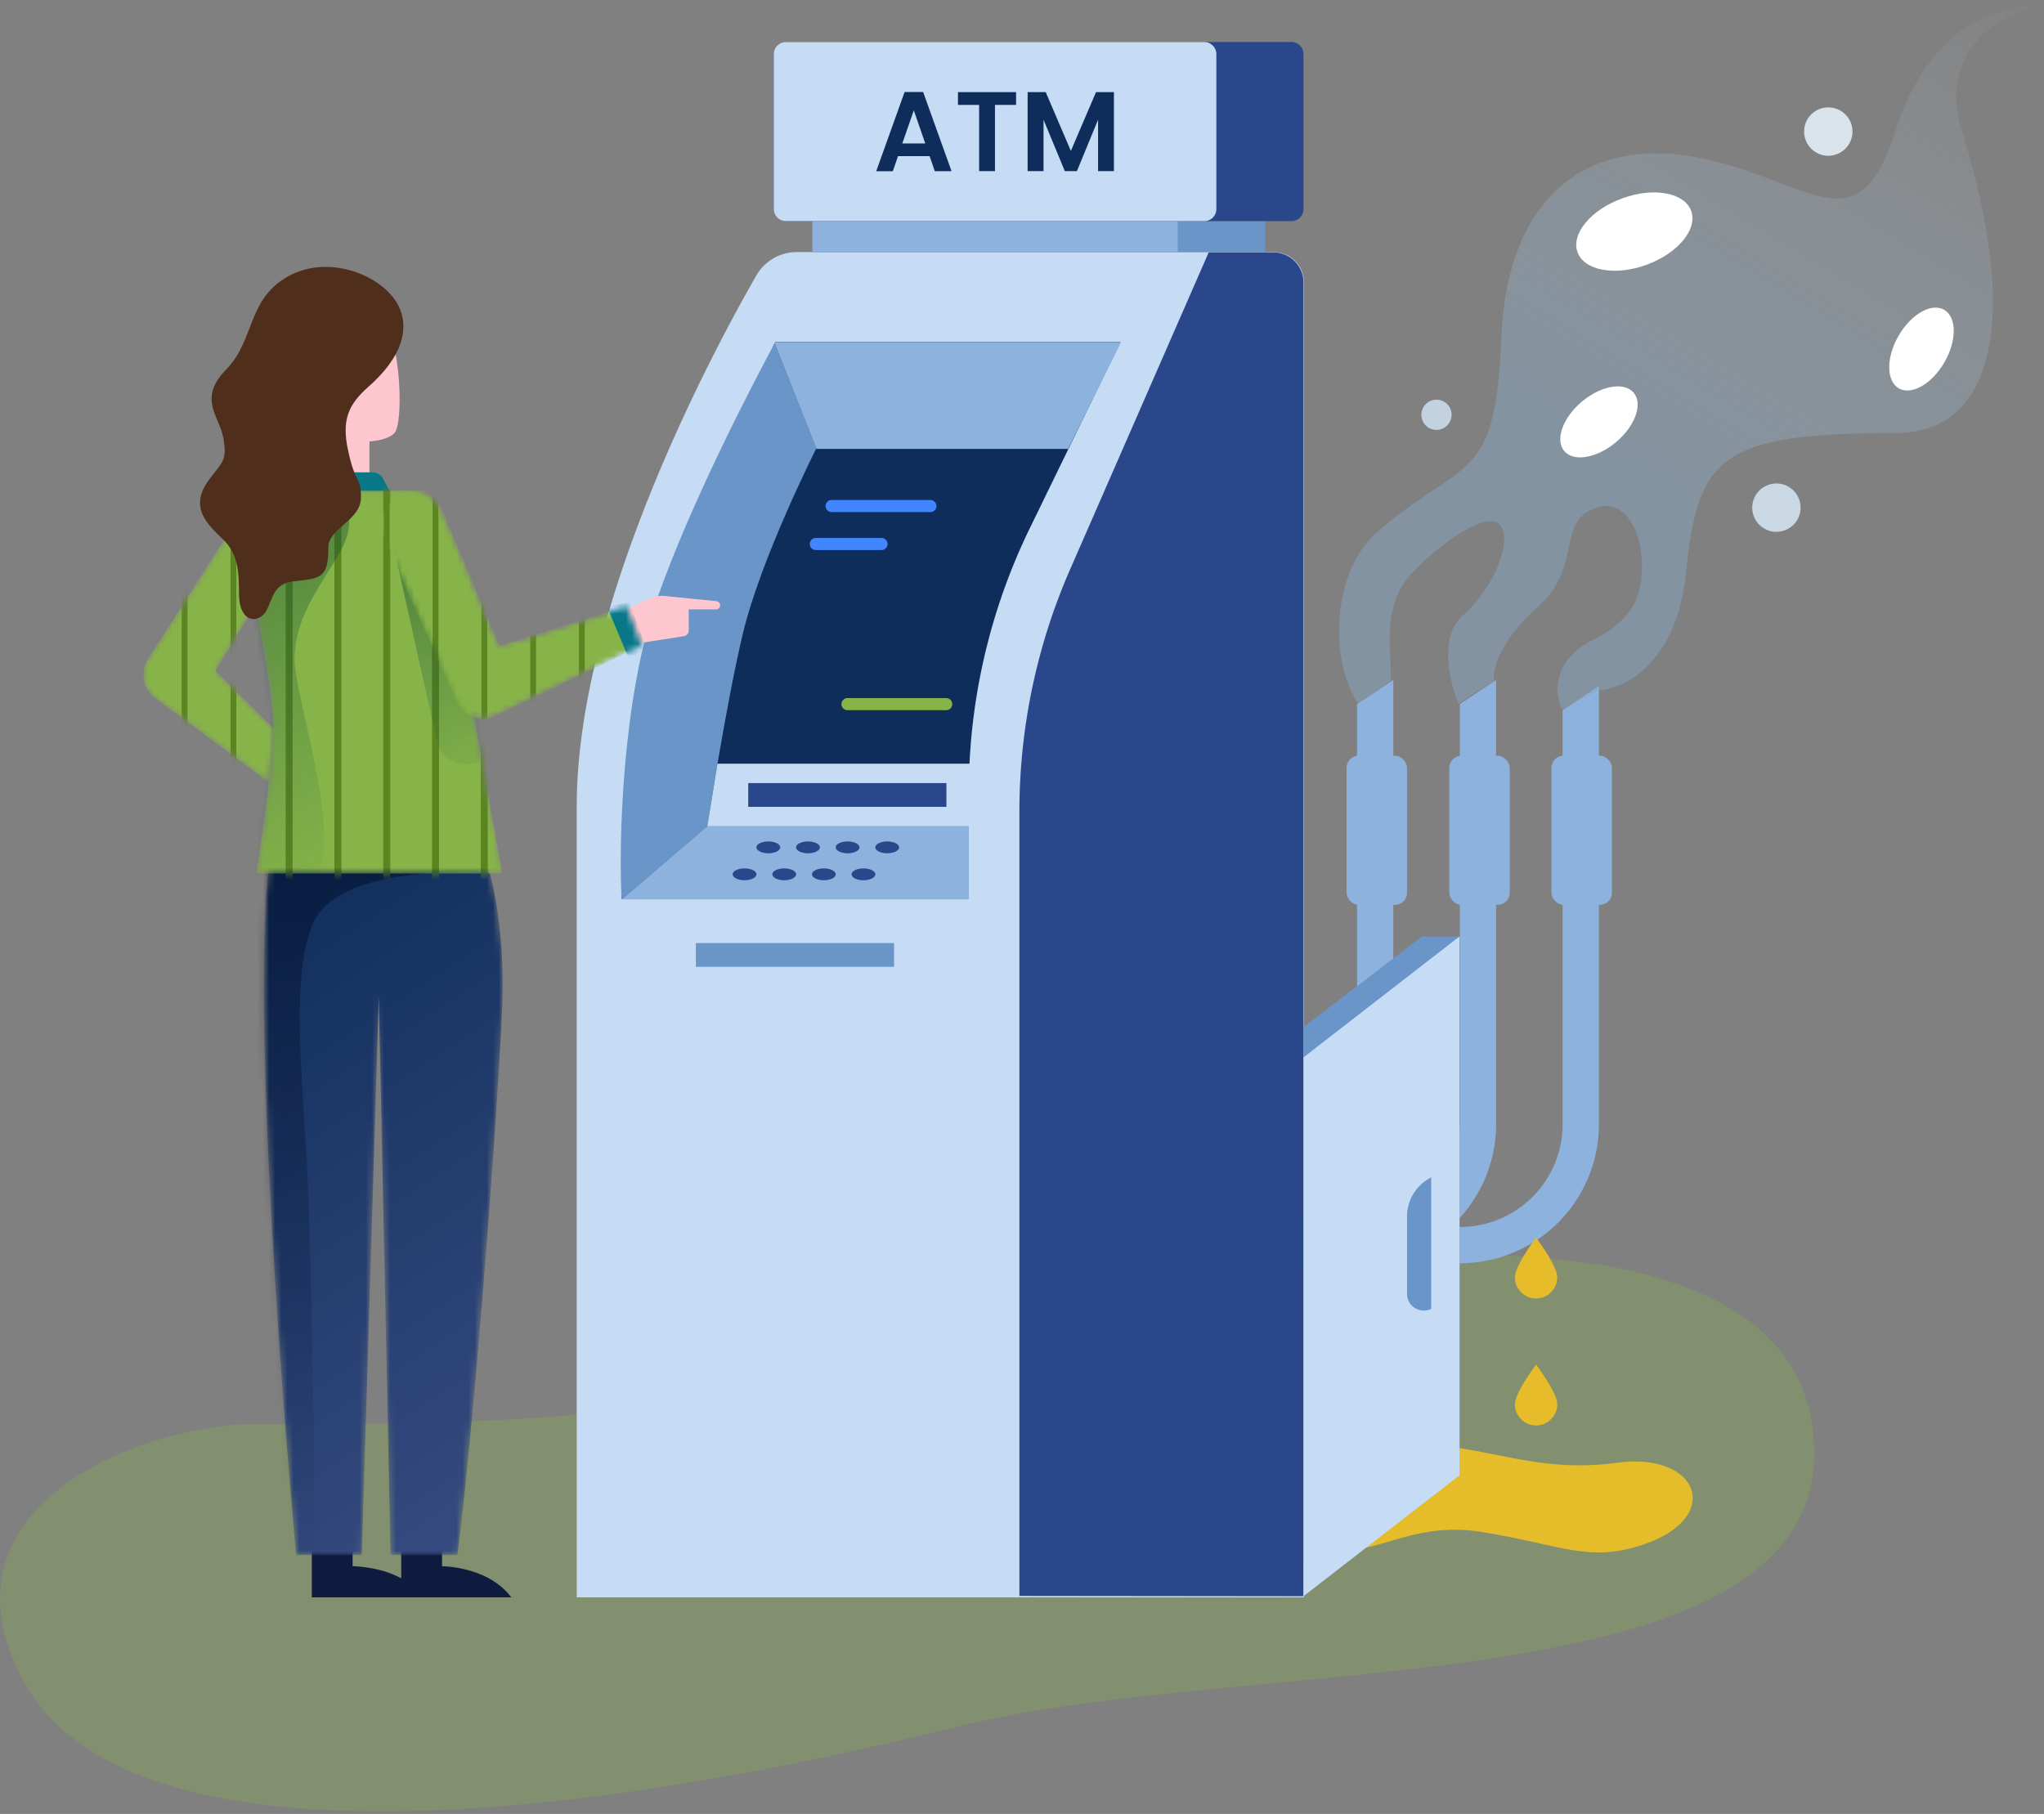 <svg width="338" height="300" fill="none" xmlns="http://www.w3.org/2000/svg"><rect width="100%" height="100%" fill="#808080" stroke="none"/><path opacity=".3" d="M161.26 219c-53.73 14.34-55.36 16.52-119.2 16.52-17.82 0-53.53 13.13-38.42 42.05 18.89 36.14 108.57 19.49 154.55 8.01 48.69-12.15 141.81-3.2 141.81-45.25 0-45.79-90.05-34.34-138.74-21.34z" fill="#87B448"/><path d="M267.42 241.92c-14.13 1.9-21.53-3.16-35.22-3.16-9.31 0-14.93 8.64-12.23 14.55 3.38 7.38 11.18-2.11 24.68 0 13.5 2.1 17.92 5.27 27.2 2.1 13.21-4.5 9.1-15.31-4.43-13.5z" fill="#E5BC2A"/><path fill-rule="evenodd" clip-rule="evenodd" d="M247.4 112.45v73.48a23 23 0 0 1-23 23h-21.45v-6h21.45a17 17 0 0 0 17-17v-69.48l6-4z" fill="#8DB2DD"/><path fill-rule="evenodd" clip-rule="evenodd" d="M230.4 112.45v73.48a23 23 0 0 1-23 23h-21.45v-6h21.45a17 17 0 0 0 17-17v-69.48l6-4z" fill="#8DB2DD"/><rect x="222.67" y="124.99" width="10" height="24.66" rx="2" fill="#8DB2DD"/><rect x="239.66" y="124.99" width="10" height="24.66" rx="2" fill="#8DB2DD"/><rect x="256.55" y="124.99" width="10" height="24.66" rx="2" fill="#8DB2DD"/><path fill-rule="evenodd" clip-rule="evenodd" d="M264.4 113.45v72.48a23 23 0 0 1-23 23h-55.45v-6h55.45a17 17 0 0 0 17-17v-68.48l6-4z" fill="#8DB2DD"/><path d="M257.51 211.25a3.5 3.5 0 1 1-7 0c0-1.94 3.5-6.56 3.5-6.56s3.5 4.62 3.5 6.56zm0 21a3.5 3.5 0 1 1-7 0c0-1.94 3.5-6.56 3.5-6.56s3.5 4.62 3.5 6.56z" fill="#E6BC2A"/><path d="M215.63 264.18H95.37V133.32c0-33.28 22.44-75.1 29.72-87.8a7.7 7.7 0 0 1 6.73-3.83h78.8a5 5 0 0 1 5 5v217.5z" fill="#C6DCF5"/><path fill="#6995C8" d="M115.07 155.97h32.77v3.93h-32.77z"/><path d="M168.57 134.24v129.7l46.98.05V46.74a5 5 0 0 0-5-5h-10.68l-22.92 52.44a99.99 99.99 0 0 0-8.38 40.06z" fill="#29478A"/><path d="M160.2 148.64h-57.41l.72-20.32a99.99 99.99 0 0 1 9.28-38.63l15.4-33.1h57.08L170.3 87.34a100 100 0 0 0-10.1 43.8v17.51z" fill="#0E2D5A"/><path d="M140.14 116.45h16.33" stroke="#87B448" stroke-width="2" stroke-linecap="round" stroke-linejoin="round"/><path d="M137.52 83.69h16.33m-18.95 6.28h10.87" stroke="#4286FF" stroke-width="2" stroke-linecap="round" stroke-linejoin="round"/><path d="m134.99 74.24-6.97-17.62h57.35l-8.74 17.62H135z" fill="#8DB2DD"/><path d="m102.8 148.76 14.18-12s2.84-19.16 5.83-31.84c2.95-12.52 12.21-30.83 12.21-30.83l-6.93-17.33c-4.2 7.87-13.73 26.14-19.45 42.3-5.72 16.17-6.39 40.41-5.84 49.7z" fill="#6995C8"/><path d="M160.23 136.65H117l-14.18 12.09h57.4v-12.1z" fill="#8DB2DD"/><path d="m118.64 126.3-1.68 10.36h43.26l.49-10.36h-42.07z" fill="#C6DCF5"/><path d="M134.33 36.57h74.86v5.12h-74.86v-5.12z" fill="#6995C8"/><path d="M134.33 36.57h60.43v5.12h-60.43v-5.12z" fill="#8DB2DD"/><path d="M127.95 8.95c0-1.1.9-2 2-2h83.6a2 2 0 0 1 2 2v25.62a2 2 0 0 1-2 2h-83.6a2 2 0 0 1-2-2V8.95z" fill="#29478A"/><path d="M127.95 8.95c0-1.1.9-2 2-2h69.19a2 2 0 0 1 2 2v25.62a2 2 0 0 1-2 2h-69.19a2 2 0 0 1-2-2V8.95z" fill="#C6DCF5"/><path d="M153.72 25.82h-5.22l-.86 2.5h-2.75l4.7-13.11h3.06l4.7 13.1h-2.77l-.86-2.49zm-.72-2.1-1.89-5.47-1.9 5.47h3.8zm15.02-8.49v2.12h-3.49V28.3h-2.62V17.35h-3.5v-2.12h9.6zm16.18 0V28.3h-2.62v-8.5l-3.5 8.5h-2l-3.52-8.5v8.5h-2.63V15.23h2.99l4.16 9.73 4.16-9.73h2.96z" fill="#0E2D5A"/><path fill="#29478A" d="M123.73 129.51h32.77v3.93h-32.77z"/><ellipse cx="127.05" cy="140.14" rx="1.97" ry=".98" fill="#29478A"/><ellipse cx="133.61" cy="140.14" rx="1.97" ry=".98" fill="#29478A"/><ellipse cx="140.16" cy="140.14" rx="1.97" ry=".98" fill="#29478A"/><ellipse cx="146.71" cy="140.14" rx="1.97" ry=".98" fill="#29478A"/><ellipse cx="123.12" cy="144.6" rx="1.97" ry=".98" fill="#29478A"/><ellipse cx="129.68" cy="144.6" rx="1.97" ry=".98" fill="#29478A"/><ellipse cx="136.23" cy="144.6" rx="1.97" ry=".98" fill="#29478A"/><ellipse cx="142.78" cy="144.6" rx="1.97" ry=".98" fill="#29478A"/><mask id="a" mask-type="alpha" maskUnits="userSpaceOnUse" x="23" y="83" width="23" height="47"><path d="m24.46 109.01 16.08-25.18 2.19 15.4-7.1 11.7 9.67 9.61-.8 8.86-18.85-13.94a4.8 4.8 0 0 1-1.19-6.45z" fill="#87B448"/></mask><g mask="url(#a)"><path d="m24.46 109.01 16.08-25.18 2.19 15.4-7.1 11.7 9.67 9.61-.8 8.86-18.85-13.94a4.8 4.8 0 0 1-1.19-6.45z" fill="#87B448"/><path d="M30.52 67.08v79.74m8.08-79.74v79.74" stroke="#5B8520" stroke-width=".96"/></g><path d="M61.09 81.04V70.17l-8.63-.5-2.07 11.37h10.7z" fill="#FEC6CE"/><path d="M65.45 71.27c1.27-2.78.86-16-3.27-21.71-5.6-7.76-14.17-3.96-17.63 0-2.95 3.38-6.06 11.77 1.51 18.26 7.87 6.74 18.28 5.88 19.4 3.45z" fill="#FEC6CE"/><path d="M61.63 78.12H50.24c-1.06 0-1.92.86-1.92 1.92v1.3H64.5l-1.17-2.2a1.92 1.92 0 0 0-1.7-1.02z" fill="#087889"/><path d="M51.56 264.18v-8.63h6.75v3.48s8.29 0 11.45 5.15h-18.2z" fill="#0E1B3E"/><path d="M66.35 264.18v-8.63h6.75v3.48s7.6 0 11.45 5.15h-18.2z" fill="#0E1B3E"/><mask id="c" mask-type="alpha" maskUnits="userSpaceOnUse" x="43" y="142" width="41" height="116"><path d="M48.96 257.2s-7.91-84.63-4.44-114.82h35.82c1.44 3.73 2.8 11.7 2.8 20.69 0 8.98-4.1 67.07-7.48 94.12H64.58l-1.94-92.4-2.81 92.4H48.96z" fill="url(#b)"/></mask><g mask="url(#c)"><path d="M48.96 257.2s-7.91-84.63-4.44-114.82h35.82c1.44 3.73 2.8 11.7 2.8 20.69 0 8.98-4.1 67.07-7.48 94.12H64.58l-1.94-92.4-2.81 92.4H48.96z" fill="url(#d)"/><path opacity=".5" d="M51.85 152.56c3.77-8.45 20.86-8.37 29.86-8.62l-37.23-4.2-3.9 19.52 6.68 99.37h4.84c-.12-17-.6-54.52-1.49-68.52-1.11-17.5-2.09-30.1 1.24-37.55z" fill="url(#e)"/></g><mask id="g" mask-type="alpha" maskUnits="userSpaceOnUse" x="39" y="81" width="45" height="64"><path d="M44.28 81.12h23.36a4.8 4.8 0 0 1 4.73 3.95l10.7 59.4H42.33c.93-5.54 2.8-18.22 2.8-24.57 0-5.3-3.2-21.7-5.58-32.93a4.84 4.84 0 0 1 4.73-5.85z" fill="url(#f)"/></mask><g mask="url(#g)"><path d="M38.29 81.12h33.36l11.42 63.35H42.33c.93-5.54 2.8-18.22 2.8-24.57 0-6.34-4.56-28.5-6.84-38.78z" fill="#87B448"/><path fill-rule="evenodd" clip-rule="evenodd" d="M55.3 152.59V72.85h1.16v79.74H55.3zm-8.06 0V72.85h1.15v79.74h-1.15zm-8.07 0V72.85h1.15v79.74h-1.15zm24.2 0V72.85h1.16v79.74h-1.16zm8.07 0V72.85h1.16v79.74h-1.16zm8.06 0V72.85h1.16v79.74h-1.15z" fill="#5B8520"/><path opacity=".4" d="M55.2 93.04c3.1-5.02 2.96-6.5 1.78-12.56L40.86 93.04c.6 6.5 2.04 20.61 3.1 24.99 1.07 4.38-1.62 19.56-3.1 26.61h11.68c3.85-7.83-3.99-29.86-3.84-35.92.15-6.07 3.4-10.65 6.5-15.68z" fill="url(#h)"/><path opacity=".4" d="m72.28 122.64-7.17-32.1 18.7 33.5-5.06 2.02a4.8 4.8 0 0 1-6.47-3.42z" fill="url(#i)"/></g><path d="m107.43 99-4.1 1.92 1.98 5.51 7.78-1.21a.96.96 0 0 0 .8-.95v-3.48h4.47a.68.68 0 0 0 .07-1.37l-8.48-.85a4.8 4.8 0 0 0-2.52.43z" fill="#FEC6CE"/><mask id="j" mask-type="alpha" maskUnits="userSpaceOnUse" x="62" y="81" width="45" height="38"><path d="m82.59 106.75-9.35-22.2a5.37 5.37 0 1 0-9.87 4.27l12.12 27.22a4.8 4.8 0 0 0 6.48 2.38l24.14-11.67-2.48-6.5-21.04 6.5z" fill="#87B448"/></mask><g mask="url(#j)"><mask id="k" mask-type="alpha" maskUnits="userSpaceOnUse" x="62" y="81" width="45" height="38"><path d="m82.59 106.75-9.35-22.2a5.37 5.37 0 1 0-9.87 4.27l12.12 27.22a4.8 4.8 0 0 0 6.48 2.38l24.14-11.67-2.48-6.5-21.04 6.5z" fill="#87B448"/></mask><g mask="url(#k)"><path d="m82.59 106.75-9.35-22.2a5.37 5.37 0 1 0-9.87 4.27l12.12 27.22a4.8 4.8 0 0 0 6.48 2.38l24.14-11.67-2.48-6.5-21.04 6.5z" fill="#87B448"/><path d="M80.09 78.6v79.75M72.02 78.6v79.75M63.95 78.6v79.75M88.16 78.6v79.75m8.06-79.75v79.75m8.08-79.75v79.75" stroke="#5B8520" stroke-width=".96"/></g><path d="m104.05 109.1-3.68-8.8 3.68-.7 2.77 7.47-2.77 2.03z" fill="#087889"/></g><path d="M57.5 74.23c-.94-4.7 0-7.25 3.43-10.27 5.7-5.02 6.77-9.71 5-13.32-2.39-4.89-11.17-8.67-18.02-5.08-7.11 3.74-5.68 10.63-10.5 15.54-4.81 4.9-1.08 7.7-.45 11.47.61 3.62-.17 3.79-2.4 6.78-3.52 4.73.03 7.6 2.4 9.93 2.44 2.4 2.56 5.44 2.56 8.84 0 5.1 3.31 4.98 4.48 2.95 1.16-2.04 1.14-4.6 4.62-4.94 4.61-.45 5.68-.7 5.68-5.65 0-3.07 5.3-4.42 5.38-8.07.09-3.66-.93-2.04-2.17-8.18z" fill="#4F2F1C"/><path d="m215.55 169.87 19.59-14.98h6.22v84.1l-25.8 20v-89.12z" fill="#6995C8"/><path d="m215.55 174.87 25.8-20v89.12l-25.8 20v-89.12z" fill="#C6DCF5"/><path d="M232.67 201.2a7.24 7.24 0 0 1 4-6.48v21.74c-1.84.91-4-.42-4-2.48V201.2z" fill="#6995C8"/><path opacity=".5" d="M227.74 87.98c-7.63 6.62-7.89 21.45-3.16 28.39l5.43-3.76c0-6.07-1.45-12.72 3.63-18 4.74-4.94 12.12-9.97 14.2-8 2.6 2.43-.81 10.7-5.9 15.14-4.09 3.54-2.2 11.22-.75 14.62l5.84-3.76c-.28-2.8 1.97-7.53 7.15-12.11 7.83-6.94 2.89-14.57 10.14-16.64 3.77-1.07 7.19 2.94 7.19 9.7 0 4.88-1.23 8.86-8.38 12.43-5.71 2.85-6.46 8.19-4.8 11.39l6-3.22c4.2-.21 12.99-4.42 14.5-19.56 1.9-18.92 5.43-22.98 34.7-22.98 15.74 0 20.92-17.88 10.83-50.18-3.22-10.29 2.72-18.05 12.81-20.5-8.26 0-18.6 4.6-23.65 20.5-6.3 19.87-13.88 8.51-32.17 4.73-18.29-3.79-32.17 5.67-33.11 29.96-.95 24.28-6.21 19.44-20.5 31.85z" fill="url(#l)"/><ellipse cx="270.26" cy="38.3" rx="10" ry="5.85" transform="rotate(-20 270.26 38.3)" fill="#fff"/><ellipse cx="264.41" cy="69.78" rx="7.5" ry="4.38" transform="rotate(-40 264.4 69.78)" fill="#fff"/><ellipse cx="317.74" cy="57.73" rx="7.5" ry="4.38" transform="rotate(-60 317.74 57.73)" fill="#fff"/><circle cx="237.54" cy="68.6" r="2.5" fill="#C2D2E0"/><circle cx="302.33" cy="21.76" r="4" fill="#D9E3EC"/><circle cx="293.75" cy="83.96" r="4" fill="#CAD8E4"/><defs><linearGradient id="b" x1="63.44" y1="128.39" x2="122.87" y2="217.6" gradientUnits="userSpaceOnUse"><stop stop-color="#0E2D5A"/><stop offset="1" stop-color="#34497E"/></linearGradient><linearGradient id="d" x1="63.44" y1="128.39" x2="122.87" y2="217.6" gradientUnits="userSpaceOnUse"><stop stop-color="#0E2D5A"/><stop offset="1" stop-color="#34497E"/></linearGradient><linearGradient id="e" x1="61.14" y1="134.44" x2="61.14" y2="258.63" gradientUnits="userSpaceOnUse"><stop stop-color="#000921"/><stop offset="1" stop-color="#000E32" stop-opacity="0"/></linearGradient><linearGradient id="f" x1="38.29" y1="75.94" x2="78.75" y2="149.15" gradientUnits="userSpaceOnUse"><stop stop-color="#87B448"/><stop offset="1" stop-color="#13AED0"/></linearGradient><linearGradient id="h" x1="45.58" y1="153.44" x2="22.36" y2="97.53" gradientUnits="userSpaceOnUse"><stop stop-color="#165748" stop-opacity="0"/><stop offset="1" stop-color="#0A4631"/></linearGradient><linearGradient id="i" x1="82.46" y1="132.67" x2="68.71" y2="95.38" gradientUnits="userSpaceOnUse"><stop stop-color="#165748" stop-opacity="0"/><stop offset="1" stop-color="#0A4631"/></linearGradient><linearGradient id="l" x1="380.6" y1="20.68" x2="324.17" y2="114.18" gradientUnits="userSpaceOnUse"><stop stop-color="#C2D2E0" stop-opacity="0"/><stop offset="1" stop-color="#86A6C1"/></linearGradient></defs></svg>